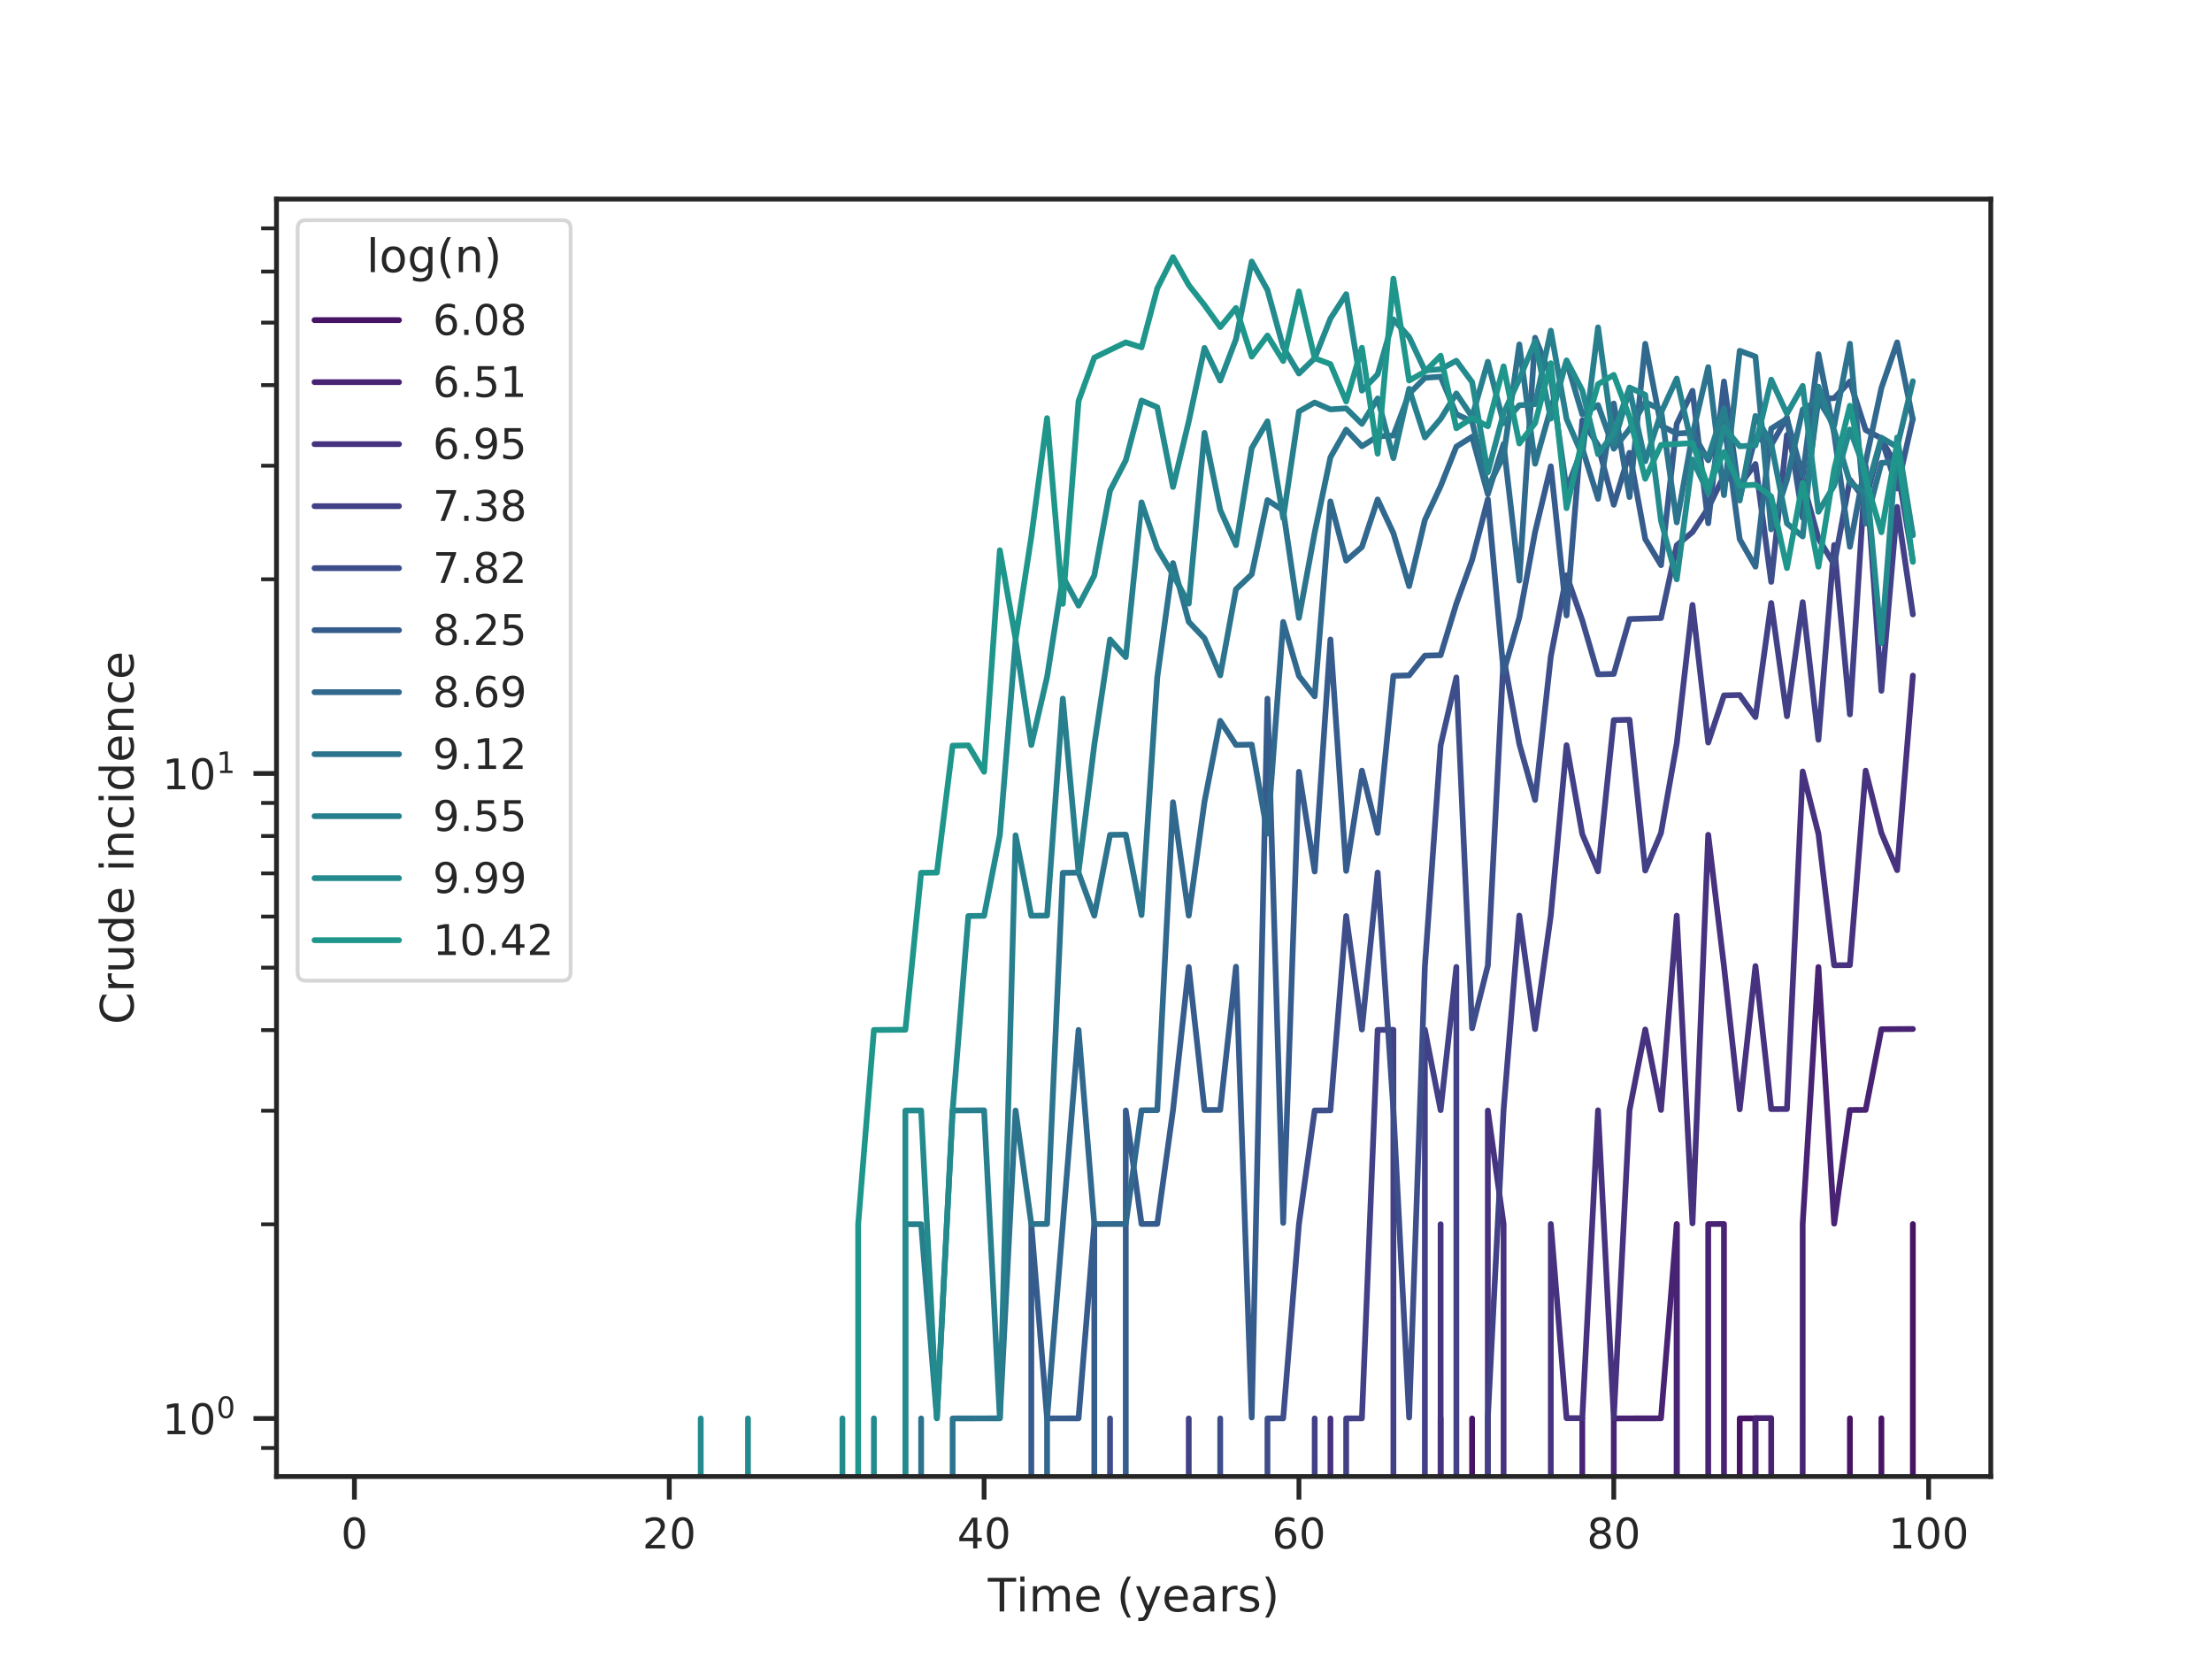 <?xml version="1.0" encoding="utf-8" standalone="no"?>
<!DOCTYPE svg PUBLIC "-//W3C//DTD SVG 1.1//EN"
  "http://www.w3.org/Graphics/SVG/1.1/DTD/svg11.dtd">
<!-- Created with matplotlib (http://matplotlib.org/) -->
<svg height="345.6pt" version="1.1" viewBox="0 0 460.8 345.6" width="460.8pt" xmlns="http://www.w3.org/2000/svg" xmlns:xlink="http://www.w3.org/1999/xlink">
 <defs>
  <style type="text/css">
*{stroke-linecap:butt;stroke-linejoin:round;}
  </style>
 </defs>
 <g id="figure_1">
  <g id="patch_1">
   <path d="M 0 345.6 
L 460.8 345.6 
L 460.8 0 
L 0 0 
z
" style="fill:#ffffff;"/>
  </g>
  <g id="axes_1">
   <g id="patch_2">
    <path d="M 57.6 307.584 
L 414.72 307.584 
L 414.72 41.472 
L 57.6 41.472 
z
" style="fill:#ffffff;"/>
   </g>
   <g id="matplotlib.axis_1">
    <g id="xtick_1">
     <g id="line2d_1">
      <defs>
       <path d="M 0 0 
L 0 4.8 
" id="m355511bc78" style="stroke:#262626;"/>
      </defs>
      <g>
       <use style="fill:#262626;stroke:#262626;" x="73.833" xlink:href="#m355511bc78" y="307.584"/>
      </g>
     </g>
     <g id="text_1">
      <!-- 0 -->
      <defs>
       <path d="M 31.781 66.406 
Q 24.172 66.406 20.328 58.906 
Q 16.5 51.422 16.5 36.375 
Q 16.5 21.391 20.328 13.891 
Q 24.172 6.391 31.781 6.391 
Q 39.453 6.391 43.281 13.891 
Q 47.125 21.391 47.125 36.375 
Q 47.125 51.422 43.281 58.906 
Q 39.453 66.406 31.781 66.406 
z
M 31.781 74.219 
Q 44.047 74.219 50.516 64.516 
Q 56.984 54.828 56.984 36.375 
Q 56.984 17.969 50.516 8.266 
Q 44.047 -1.422 31.781 -1.422 
Q 19.531 -1.422 13.062 8.266 
Q 6.594 17.969 6.594 36.375 
Q 6.594 54.828 13.062 64.516 
Q 19.531 74.219 31.781 74.219 
z
" id="DejaVuSans-30"/>
      </defs>
      <g style="fill:#262626;" transform="translate(71.033 322.571)scale(0.088 -0.088)">
       <use xlink:href="#DejaVuSans-30"/>
      </g>
     </g>
    </g>
    <g id="xtick_2">
     <g id="line2d_2">
      <g>
       <use style="fill:#262626;stroke:#262626;" x="139.42" xlink:href="#m355511bc78" y="307.584"/>
      </g>
     </g>
     <g id="text_2">
      <!-- 20 -->
      <defs>
       <path d="M 19.188 8.297 
L 53.609 8.297 
L 53.609 0 
L 7.328 0 
L 7.328 8.297 
Q 12.938 14.109 22.625 23.891 
Q 32.328 33.688 34.812 36.531 
Q 39.547 41.844 41.422 45.531 
Q 43.312 49.219 43.312 52.781 
Q 43.312 58.594 39.234 62.25 
Q 35.156 65.922 28.609 65.922 
Q 23.969 65.922 18.812 64.312 
Q 13.672 62.703 7.812 59.422 
L 7.812 69.391 
Q 13.766 71.781 18.938 73 
Q 24.125 74.219 28.422 74.219 
Q 39.75 74.219 46.484 68.547 
Q 53.219 62.891 53.219 53.422 
Q 53.219 48.922 51.531 44.891 
Q 49.859 40.875 45.406 35.406 
Q 44.188 33.984 37.641 27.219 
Q 31.109 20.453 19.188 8.297 
z
" id="DejaVuSans-32"/>
      </defs>
      <g style="fill:#262626;" transform="translate(133.821 322.571)scale(0.088 -0.088)">
       <use xlink:href="#DejaVuSans-32"/>
       <use x="63.623" xlink:href="#DejaVuSans-30"/>
      </g>
     </g>
    </g>
    <g id="xtick_3">
     <g id="line2d_3">
      <g>
       <use style="fill:#262626;stroke:#262626;" x="205.006" xlink:href="#m355511bc78" y="307.584"/>
      </g>
     </g>
     <g id="text_3">
      <!-- 40 -->
      <defs>
       <path d="M 37.797 64.312 
L 12.891 25.391 
L 37.797 25.391 
z
M 35.203 72.906 
L 47.609 72.906 
L 47.609 25.391 
L 58.016 25.391 
L 58.016 17.188 
L 47.609 17.188 
L 47.609 0 
L 37.797 0 
L 37.797 17.188 
L 4.891 17.188 
L 4.891 26.703 
z
" id="DejaVuSans-34"/>
      </defs>
      <g style="fill:#262626;" transform="translate(199.407 322.571)scale(0.088 -0.088)">
       <use xlink:href="#DejaVuSans-34"/>
       <use x="63.623" xlink:href="#DejaVuSans-30"/>
      </g>
     </g>
    </g>
    <g id="xtick_4">
     <g id="line2d_4">
      <g>
       <use style="fill:#262626;stroke:#262626;" x="270.593" xlink:href="#m355511bc78" y="307.584"/>
      </g>
     </g>
     <g id="text_4">
      <!-- 60 -->
      <defs>
       <path d="M 33.016 40.375 
Q 26.375 40.375 22.484 35.828 
Q 18.609 31.297 18.609 23.391 
Q 18.609 15.531 22.484 10.953 
Q 26.375 6.391 33.016 6.391 
Q 39.656 6.391 43.531 10.953 
Q 47.406 15.531 47.406 23.391 
Q 47.406 31.297 43.531 35.828 
Q 39.656 40.375 33.016 40.375 
z
M 52.594 71.297 
L 52.594 62.312 
Q 48.875 64.062 45.094 64.984 
Q 41.312 65.922 37.594 65.922 
Q 27.828 65.922 22.672 59.328 
Q 17.531 52.734 16.797 39.406 
Q 19.672 43.656 24.016 45.922 
Q 28.375 48.188 33.594 48.188 
Q 44.578 48.188 50.953 41.516 
Q 57.328 34.859 57.328 23.391 
Q 57.328 12.156 50.688 5.359 
Q 44.047 -1.422 33.016 -1.422 
Q 20.359 -1.422 13.672 8.266 
Q 6.984 17.969 6.984 36.375 
Q 6.984 53.656 15.188 63.938 
Q 23.391 74.219 37.203 74.219 
Q 40.922 74.219 44.703 73.484 
Q 48.484 72.75 52.594 71.297 
z
" id="DejaVuSans-36"/>
      </defs>
      <g style="fill:#262626;" transform="translate(264.994 322.571)scale(0.088 -0.088)">
       <use xlink:href="#DejaVuSans-36"/>
       <use x="63.623" xlink:href="#DejaVuSans-30"/>
      </g>
     </g>
    </g>
    <g id="xtick_5">
     <g id="line2d_5">
      <g>
       <use style="fill:#262626;stroke:#262626;" x="336.18" xlink:href="#m355511bc78" y="307.584"/>
      </g>
     </g>
     <g id="text_5">
      <!-- 80 -->
      <defs>
       <path d="M 31.781 34.625 
Q 24.75 34.625 20.719 30.859 
Q 16.703 27.094 16.703 20.516 
Q 16.703 13.922 20.719 10.156 
Q 24.75 6.391 31.781 6.391 
Q 38.812 6.391 42.859 10.172 
Q 46.922 13.969 46.922 20.516 
Q 46.922 27.094 42.891 30.859 
Q 38.875 34.625 31.781 34.625 
z
M 21.922 38.812 
Q 15.578 40.375 12.031 44.719 
Q 8.5 49.078 8.5 55.328 
Q 8.5 64.062 14.719 69.141 
Q 20.953 74.219 31.781 74.219 
Q 42.672 74.219 48.875 69.141 
Q 55.078 64.062 55.078 55.328 
Q 55.078 49.078 51.531 44.719 
Q 48 40.375 41.703 38.812 
Q 48.828 37.156 52.797 32.312 
Q 56.781 27.484 56.781 20.516 
Q 56.781 9.906 50.312 4.234 
Q 43.844 -1.422 31.781 -1.422 
Q 19.734 -1.422 13.25 4.234 
Q 6.781 9.906 6.781 20.516 
Q 6.781 27.484 10.781 32.312 
Q 14.797 37.156 21.922 38.812 
z
M 18.312 54.391 
Q 18.312 48.734 21.844 45.562 
Q 25.391 42.391 31.781 42.391 
Q 38.141 42.391 41.719 45.562 
Q 45.312 48.734 45.312 54.391 
Q 45.312 60.062 41.719 63.234 
Q 38.141 66.406 31.781 66.406 
Q 25.391 66.406 21.844 63.234 
Q 18.312 60.062 18.312 54.391 
z
" id="DejaVuSans-38"/>
      </defs>
      <g style="fill:#262626;" transform="translate(330.581 322.571)scale(0.088 -0.088)">
       <use xlink:href="#DejaVuSans-38"/>
       <use x="63.623" xlink:href="#DejaVuSans-30"/>
      </g>
     </g>
    </g>
    <g id="xtick_6">
     <g id="line2d_6">
      <g>
       <use style="fill:#262626;stroke:#262626;" x="401.767" xlink:href="#m355511bc78" y="307.584"/>
      </g>
     </g>
     <g id="text_6">
      <!-- 100 -->
      <defs>
       <path d="M 12.406 8.297 
L 28.516 8.297 
L 28.516 63.922 
L 10.984 60.406 
L 10.984 69.391 
L 28.422 72.906 
L 38.281 72.906 
L 38.281 8.297 
L 54.391 8.297 
L 54.391 0 
L 12.406 0 
z
" id="DejaVuSans-31"/>
      </defs>
      <g style="fill:#262626;" transform="translate(393.368 322.571)scale(0.088 -0.088)">
       <use xlink:href="#DejaVuSans-31"/>
       <use x="63.623" xlink:href="#DejaVuSans-30"/>
       <use x="127.246" xlink:href="#DejaVuSans-30"/>
      </g>
     </g>
    </g>
    <g id="text_7">
     <!-- Time (years) -->
     <defs>
      <path d="M -0.297 72.906 
L 61.375 72.906 
L 61.375 64.594 
L 35.5 64.594 
L 35.5 0 
L 25.594 0 
L 25.594 64.594 
L -0.297 64.594 
z
" id="DejaVuSans-54"/>
      <path d="M 9.422 54.688 
L 18.406 54.688 
L 18.406 0 
L 9.422 0 
z
M 9.422 75.984 
L 18.406 75.984 
L 18.406 64.594 
L 9.422 64.594 
z
" id="DejaVuSans-69"/>
      <path d="M 52 44.188 
Q 55.375 50.25 60.062 53.125 
Q 64.75 56 71.094 56 
Q 79.641 56 84.281 50.016 
Q 88.922 44.047 88.922 33.016 
L 88.922 0 
L 79.891 0 
L 79.891 32.719 
Q 79.891 40.578 77.094 44.375 
Q 74.312 48.188 68.609 48.188 
Q 61.625 48.188 57.562 43.547 
Q 53.516 38.922 53.516 30.906 
L 53.516 0 
L 44.484 0 
L 44.484 32.719 
Q 44.484 40.625 41.703 44.406 
Q 38.922 48.188 33.109 48.188 
Q 26.219 48.188 22.156 43.531 
Q 18.109 38.875 18.109 30.906 
L 18.109 0 
L 9.078 0 
L 9.078 54.688 
L 18.109 54.688 
L 18.109 46.188 
Q 21.188 51.219 25.484 53.609 
Q 29.781 56 35.688 56 
Q 41.656 56 45.828 52.969 
Q 50 49.953 52 44.188 
z
" id="DejaVuSans-6d"/>
      <path d="M 56.203 29.594 
L 56.203 25.203 
L 14.891 25.203 
Q 15.484 15.922 20.484 11.062 
Q 25.484 6.203 34.422 6.203 
Q 39.594 6.203 44.453 7.469 
Q 49.312 8.734 54.109 11.281 
L 54.109 2.781 
Q 49.266 0.734 44.188 -0.344 
Q 39.109 -1.422 33.891 -1.422 
Q 20.797 -1.422 13.156 6.188 
Q 5.516 13.812 5.516 26.812 
Q 5.516 40.234 12.766 48.109 
Q 20.016 56 32.328 56 
Q 43.359 56 49.781 48.891 
Q 56.203 41.797 56.203 29.594 
z
M 47.219 32.234 
Q 47.125 39.594 43.094 43.984 
Q 39.062 48.391 32.422 48.391 
Q 24.906 48.391 20.391 44.141 
Q 15.875 39.891 15.188 32.172 
z
" id="DejaVuSans-65"/>
      <path id="DejaVuSans-20"/>
      <path d="M 31 75.875 
Q 24.469 64.656 21.281 53.656 
Q 18.109 42.672 18.109 31.391 
Q 18.109 20.125 21.312 9.062 
Q 24.516 -2 31 -13.188 
L 23.188 -13.188 
Q 15.875 -1.703 12.234 9.375 
Q 8.594 20.453 8.594 31.391 
Q 8.594 42.281 12.203 53.312 
Q 15.828 64.359 23.188 75.875 
z
" id="DejaVuSans-28"/>
      <path d="M 32.172 -5.078 
Q 28.375 -14.844 24.75 -17.812 
Q 21.141 -20.797 15.094 -20.797 
L 7.906 -20.797 
L 7.906 -13.281 
L 13.188 -13.281 
Q 16.891 -13.281 18.938 -11.516 
Q 21 -9.766 23.484 -3.219 
L 25.094 0.875 
L 2.984 54.688 
L 12.5 54.688 
L 29.594 11.922 
L 46.688 54.688 
L 56.203 54.688 
z
" id="DejaVuSans-79"/>
      <path d="M 34.281 27.484 
Q 23.391 27.484 19.188 25 
Q 14.984 22.516 14.984 16.5 
Q 14.984 11.719 18.141 8.906 
Q 21.297 6.109 26.703 6.109 
Q 34.188 6.109 38.703 11.406 
Q 43.219 16.703 43.219 25.484 
L 43.219 27.484 
z
M 52.203 31.203 
L 52.203 0 
L 43.219 0 
L 43.219 8.297 
Q 40.141 3.328 35.547 0.953 
Q 30.953 -1.422 24.312 -1.422 
Q 15.922 -1.422 10.953 3.297 
Q 6 8.016 6 15.922 
Q 6 25.141 12.172 29.828 
Q 18.359 34.516 30.609 34.516 
L 43.219 34.516 
L 43.219 35.406 
Q 43.219 41.609 39.141 45 
Q 35.062 48.391 27.688 48.391 
Q 23 48.391 18.547 47.266 
Q 14.109 46.141 10.016 43.891 
L 10.016 52.203 
Q 14.938 54.109 19.578 55.047 
Q 24.219 56 28.609 56 
Q 40.484 56 46.344 49.844 
Q 52.203 43.703 52.203 31.203 
z
" id="DejaVuSans-61"/>
      <path d="M 41.109 46.297 
Q 39.594 47.172 37.812 47.578 
Q 36.031 48 33.891 48 
Q 26.266 48 22.188 43.047 
Q 18.109 38.094 18.109 28.812 
L 18.109 0 
L 9.078 0 
L 9.078 54.688 
L 18.109 54.688 
L 18.109 46.188 
Q 20.953 51.172 25.484 53.578 
Q 30.031 56 36.531 56 
Q 37.453 56 38.578 55.875 
Q 39.703 55.766 41.062 55.516 
z
" id="DejaVuSans-72"/>
      <path d="M 44.281 53.078 
L 44.281 44.578 
Q 40.484 46.531 36.375 47.5 
Q 32.281 48.484 27.875 48.484 
Q 21.188 48.484 17.844 46.438 
Q 14.5 44.391 14.5 40.281 
Q 14.5 37.156 16.891 35.375 
Q 19.281 33.594 26.516 31.984 
L 29.594 31.297 
Q 39.156 29.25 43.188 25.516 
Q 47.219 21.781 47.219 15.094 
Q 47.219 7.469 41.188 3.016 
Q 35.156 -1.422 24.609 -1.422 
Q 20.219 -1.422 15.453 -0.562 
Q 10.688 0.297 5.422 2 
L 5.422 11.281 
Q 10.406 8.688 15.234 7.391 
Q 20.062 6.109 24.812 6.109 
Q 31.156 6.109 34.562 8.281 
Q 37.984 10.453 37.984 14.406 
Q 37.984 18.062 35.516 20.016 
Q 33.062 21.969 24.703 23.781 
L 21.578 24.516 
Q 13.234 26.266 9.516 29.906 
Q 5.812 33.547 5.812 39.891 
Q 5.812 47.609 11.281 51.797 
Q 16.75 56 26.812 56 
Q 31.781 56 36.172 55.266 
Q 40.578 54.547 44.281 53.078 
z
" id="DejaVuSans-73"/>
      <path d="M 8.016 75.875 
L 15.828 75.875 
Q 23.141 64.359 26.781 53.312 
Q 30.422 42.281 30.422 31.391 
Q 30.422 20.453 26.781 9.375 
Q 23.141 -1.703 15.828 -13.188 
L 8.016 -13.188 
Q 14.5 -2 17.703 9.062 
Q 20.906 20.125 20.906 31.391 
Q 20.906 42.672 17.703 53.656 
Q 14.5 64.656 8.016 75.875 
z
" id="DejaVuSans-29"/>
     </defs>
     <g style="fill:#262626;" transform="translate(205.787 335.695)scale(0.096 -0.096)">
      <use xlink:href="#DejaVuSans-54"/>
      <use x="61.037" xlink:href="#DejaVuSans-69"/>
      <use x="88.82" xlink:href="#DejaVuSans-6d"/>
      <use x="186.232" xlink:href="#DejaVuSans-65"/>
      <use x="247.756" xlink:href="#DejaVuSans-20"/>
      <use x="279.543" xlink:href="#DejaVuSans-28"/>
      <use x="318.557" xlink:href="#DejaVuSans-79"/>
      <use x="377.736" xlink:href="#DejaVuSans-65"/>
      <use x="439.26" xlink:href="#DejaVuSans-61"/>
      <use x="500.539" xlink:href="#DejaVuSans-72"/>
      <use x="541.652" xlink:href="#DejaVuSans-73"/>
      <use x="593.752" xlink:href="#DejaVuSans-29"/>
     </g>
    </g>
   </g>
   <g id="matplotlib.axis_2">
    <g id="ytick_1">
     <g id="line2d_7">
      <defs>
       <path d="M 0 0 
L -4.8 0 
" id="ma2df4cfe73" style="stroke:#262626;"/>
      </defs>
      <g>
       <use style="fill:#262626;stroke:#262626;" x="57.6" xlink:href="#ma2df4cfe73" y="295.494"/>
      </g>
     </g>
     <g id="text_8">
      <!-- $\mathdefault{10^{0}}$ -->
      <g style="fill:#262626;" transform="translate(33.812 298.837)scale(0.088 -0.088)">
       <use transform="translate(0 0.766)" xlink:href="#DejaVuSans-31"/>
       <use transform="translate(63.623 0.766)" xlink:href="#DejaVuSans-30"/>
       <use transform="translate(128.203 39.047)scale(0.7)" xlink:href="#DejaVuSans-30"/>
      </g>
     </g>
    </g>
    <g id="ytick_2">
     <g id="line2d_8">
      <g>
       <use style="fill:#262626;stroke:#262626;" x="57.6" xlink:href="#ma2df4cfe73" y="161.126"/>
      </g>
     </g>
     <g id="text_9">
      <!-- $\mathdefault{10^{1}}$ -->
      <g style="fill:#262626;" transform="translate(33.812 164.469)scale(0.088 -0.088)">
       <use transform="translate(0 0.684)" xlink:href="#DejaVuSans-31"/>
       <use transform="translate(63.623 0.684)" xlink:href="#DejaVuSans-30"/>
       <use transform="translate(128.203 38.966)scale(0.7)" xlink:href="#DejaVuSans-31"/>
      </g>
     </g>
    </g>
    <g id="ytick_3">
     <g id="line2d_9">
      <defs>
       <path d="M 0 0 
L -3.2 0 
" id="m232ef0c745" style="stroke:#262626;stroke-width:0.8;"/>
      </defs>
      <g>
       <use style="fill:#262626;stroke:#262626;stroke-width:0.8;" x="57.6" xlink:href="#m232ef0c745" y="301.642"/>
      </g>
     </g>
    </g>
    <g id="ytick_4">
     <g id="line2d_10">
      <g>
       <use style="fill:#262626;stroke:#262626;stroke-width:0.8;" x="57.6" xlink:href="#m232ef0c745" y="255.045"/>
      </g>
     </g>
    </g>
    <g id="ytick_5">
     <g id="line2d_11">
      <g>
       <use style="fill:#262626;stroke:#262626;stroke-width:0.8;" x="57.6" xlink:href="#m232ef0c745" y="231.384"/>
      </g>
     </g>
    </g>
    <g id="ytick_6">
     <g id="line2d_12">
      <g>
       <use style="fill:#262626;stroke:#262626;stroke-width:0.8;" x="57.6" xlink:href="#m232ef0c745" y="214.596"/>
      </g>
     </g>
    </g>
    <g id="ytick_7">
     <g id="line2d_13">
      <g>
       <use style="fill:#262626;stroke:#262626;stroke-width:0.8;" x="57.6" xlink:href="#m232ef0c745" y="201.575"/>
      </g>
     </g>
    </g>
    <g id="ytick_8">
     <g id="line2d_14">
      <g>
       <use style="fill:#262626;stroke:#262626;stroke-width:0.8;" x="57.6" xlink:href="#m232ef0c745" y="190.935"/>
      </g>
     </g>
    </g>
    <g id="ytick_9">
     <g id="line2d_15">
      <g>
       <use style="fill:#262626;stroke:#262626;stroke-width:0.8;" x="57.6" xlink:href="#m232ef0c745" y="181.94"/>
      </g>
     </g>
    </g>
    <g id="ytick_10">
     <g id="line2d_16">
      <g>
       <use style="fill:#262626;stroke:#262626;stroke-width:0.8;" x="57.6" xlink:href="#m232ef0c745" y="174.148"/>
      </g>
     </g>
    </g>
    <g id="ytick_11">
     <g id="line2d_17">
      <g>
       <use style="fill:#262626;stroke:#262626;stroke-width:0.8;" x="57.6" xlink:href="#m232ef0c745" y="167.274"/>
      </g>
     </g>
    </g>
    <g id="ytick_12">
     <g id="line2d_18">
      <g>
       <use style="fill:#262626;stroke:#262626;stroke-width:0.8;" x="57.6" xlink:href="#m232ef0c745" y="120.677"/>
      </g>
     </g>
    </g>
    <g id="ytick_13">
     <g id="line2d_19">
      <g>
       <use style="fill:#262626;stroke:#262626;stroke-width:0.8;" x="57.6" xlink:href="#m232ef0c745" y="97.016"/>
      </g>
     </g>
    </g>
    <g id="ytick_14">
     <g id="line2d_20">
      <g>
       <use style="fill:#262626;stroke:#262626;stroke-width:0.8;" x="57.6" xlink:href="#m232ef0c745" y="80.228"/>
      </g>
     </g>
    </g>
    <g id="ytick_15">
     <g id="line2d_21">
      <g>
       <use style="fill:#262626;stroke:#262626;stroke-width:0.8;" x="57.6" xlink:href="#m232ef0c745" y="67.207"/>
      </g>
     </g>
    </g>
    <g id="ytick_16">
     <g id="line2d_22">
      <g>
       <use style="fill:#262626;stroke:#262626;stroke-width:0.8;" x="57.6" xlink:href="#m232ef0c745" y="56.567"/>
      </g>
     </g>
    </g>
    <g id="ytick_17">
     <g id="line2d_23">
      <g>
       <use style="fill:#262626;stroke:#262626;stroke-width:0.8;" x="57.6" xlink:href="#m232ef0c745" y="47.572"/>
      </g>
     </g>
    </g>
    <g id="text_10">
     <!-- Crude incidence -->
     <defs>
      <path d="M 64.406 67.281 
L 64.406 56.891 
Q 59.422 61.531 53.781 63.812 
Q 48.141 66.109 41.797 66.109 
Q 29.297 66.109 22.656 58.469 
Q 16.016 50.828 16.016 36.375 
Q 16.016 21.969 22.656 14.328 
Q 29.297 6.688 41.797 6.688 
Q 48.141 6.688 53.781 8.984 
Q 59.422 11.281 64.406 15.922 
L 64.406 5.609 
Q 59.234 2.094 53.438 0.328 
Q 47.656 -1.422 41.219 -1.422 
Q 24.656 -1.422 15.125 8.703 
Q 5.609 18.844 5.609 36.375 
Q 5.609 53.953 15.125 64.078 
Q 24.656 74.219 41.219 74.219 
Q 47.75 74.219 53.531 72.484 
Q 59.328 70.75 64.406 67.281 
z
" id="DejaVuSans-43"/>
      <path d="M 8.5 21.578 
L 8.5 54.688 
L 17.484 54.688 
L 17.484 21.922 
Q 17.484 14.156 20.5 10.266 
Q 23.531 6.391 29.594 6.391 
Q 36.859 6.391 41.078 11.031 
Q 45.312 15.672 45.312 23.688 
L 45.312 54.688 
L 54.297 54.688 
L 54.297 0 
L 45.312 0 
L 45.312 8.406 
Q 42.047 3.422 37.719 1 
Q 33.406 -1.422 27.688 -1.422 
Q 18.266 -1.422 13.375 4.438 
Q 8.5 10.297 8.5 21.578 
z
M 31.109 56 
z
" id="DejaVuSans-75"/>
      <path d="M 45.406 46.391 
L 45.406 75.984 
L 54.391 75.984 
L 54.391 0 
L 45.406 0 
L 45.406 8.203 
Q 42.578 3.328 38.25 0.953 
Q 33.938 -1.422 27.875 -1.422 
Q 17.969 -1.422 11.734 6.484 
Q 5.516 14.406 5.516 27.297 
Q 5.516 40.188 11.734 48.094 
Q 17.969 56 27.875 56 
Q 33.938 56 38.25 53.625 
Q 42.578 51.266 45.406 46.391 
z
M 14.797 27.297 
Q 14.797 17.391 18.875 11.75 
Q 22.953 6.109 30.078 6.109 
Q 37.203 6.109 41.297 11.75 
Q 45.406 17.391 45.406 27.297 
Q 45.406 37.203 41.297 42.844 
Q 37.203 48.484 30.078 48.484 
Q 22.953 48.484 18.875 42.844 
Q 14.797 37.203 14.797 27.297 
z
" id="DejaVuSans-64"/>
      <path d="M 54.891 33.016 
L 54.891 0 
L 45.906 0 
L 45.906 32.719 
Q 45.906 40.484 42.875 44.328 
Q 39.844 48.188 33.797 48.188 
Q 26.516 48.188 22.312 43.547 
Q 18.109 38.922 18.109 30.906 
L 18.109 0 
L 9.078 0 
L 9.078 54.688 
L 18.109 54.688 
L 18.109 46.188 
Q 21.344 51.125 25.703 53.562 
Q 30.078 56 35.797 56 
Q 45.219 56 50.047 50.172 
Q 54.891 44.344 54.891 33.016 
z
" id="DejaVuSans-6e"/>
      <path d="M 48.781 52.594 
L 48.781 44.188 
Q 44.969 46.297 41.141 47.344 
Q 37.312 48.391 33.406 48.391 
Q 24.656 48.391 19.812 42.844 
Q 14.984 37.312 14.984 27.297 
Q 14.984 17.281 19.812 11.734 
Q 24.656 6.203 33.406 6.203 
Q 37.312 6.203 41.141 7.25 
Q 44.969 8.297 48.781 10.406 
L 48.781 2.094 
Q 45.016 0.344 40.984 -0.531 
Q 36.969 -1.422 32.422 -1.422 
Q 20.062 -1.422 12.781 6.344 
Q 5.516 14.109 5.516 27.297 
Q 5.516 40.672 12.859 48.328 
Q 20.219 56 33.016 56 
Q 37.156 56 41.109 55.141 
Q 45.062 54.297 48.781 52.594 
z
" id="DejaVuSans-63"/>
     </defs>
     <g style="fill:#262626;" transform="translate(27.816 213.405)rotate(-90)scale(0.096 -0.096)">
      <use xlink:href="#DejaVuSans-43"/>
      <use x="69.824" xlink:href="#DejaVuSans-72"/>
      <use x="110.938" xlink:href="#DejaVuSans-75"/>
      <use x="174.316" xlink:href="#DejaVuSans-64"/>
      <use x="237.793" xlink:href="#DejaVuSans-65"/>
      <use x="299.316" xlink:href="#DejaVuSans-20"/>
      <use x="331.104" xlink:href="#DejaVuSans-69"/>
      <use x="358.887" xlink:href="#DejaVuSans-6e"/>
      <use x="422.266" xlink:href="#DejaVuSans-63"/>
      <use x="477.246" xlink:href="#DejaVuSans-69"/>
      <use x="505.029" xlink:href="#DejaVuSans-64"/>
      <use x="568.506" xlink:href="#DejaVuSans-65"/>
      <use x="630.029" xlink:href="#DejaVuSans-6e"/>
      <use x="693.408" xlink:href="#DejaVuSans-63"/>
      <use x="748.389" xlink:href="#DejaVuSans-65"/>
     </g>
    </g>
   </g>
   <g id="line2d_24">
    <path clip-path="url(#p0a19f68e69)" d="M 306.665 346.6 
L 306.666 295.488 
L 306.667 346.6 
M 349.295 346.6 
L 349.297 255.028 
L 349.299 346.6 
M 362.413 346.6 
L 362.415 295.47 
L 365.694 295.465 
L 365.695 346.6 
M 385.369 346.6 
L 385.37 295.459 
L 385.371 346.6 
M 391.927 346.6 
L 391.929 295.453 
L 391.93 346.6 
M 398.485 346.6 
L 398.487 254.993 
" style="fill:none;stroke:#471365;stroke-linecap:round;stroke-width:1.2;"/>
   </g>
   <g id="line2d_25">
    <path clip-path="url(#p0a19f68e69)" d="M 300.106 346.6 
L 300.107 295.488 
L 300.108 346.6 
M 329.62 346.6 
L 329.621 295.482 
L 329.622 346.6 
M 336.179 346.6 
L 336.18 295.476 
L 339.459 295.47 
L 342.739 295.465 
L 346.018 295.459 
L 349.297 254.998 
L 349.299 346.6 
M 355.854 346.6 
L 355.856 254.987 
L 359.135 254.975 
L 359.137 346.6 
M 365.693 346.6 
L 365.694 295.418 
L 368.973 295.412 
L 368.974 346.6 
M 375.53 346.6 
L 375.532 254.952 
L 378.811 201.452 
L 382.091 254.911 
L 385.37 231.232 
L 388.649 231.215 
L 391.929 214.403 
L 395.208 214.38 
L 398.487 214.357 
" style="fill:none;stroke:#482374;stroke-linecap:round;stroke-width:1.2;"/>
   </g>
   <g id="line2d_26">
    <path clip-path="url(#p0a19f68e69)" d="M 277.15 346.6 
L 277.152 295.488 
L 277.153 346.6 
M 300.105 346.6 
L 300.107 255.028 
L 300.109 346.6 
M 309.942 346.6 
L 309.945 231.349 
L 313.224 254.998 
L 313.227 346.6 
M 323.06 346.6 
L 323.062 254.987 
L 326.342 295.43 
L 329.621 295.424 
L 332.9 231.296 
L 336.18 295.4 
L 339.459 231.273 
L 342.739 214.462 
L 346.018 231.232 
L 349.297 190.748 
L 352.577 254.846 
L 355.856 173.902 
L 359.135 201.3 
L 362.415 231.092 
L 365.694 201.253 
L 368.973 231.045 
L 372.253 231.027 
L 375.532 160.71 
L 378.811 173.685 
L 382.091 201.082 
L 385.37 201.053 
L 388.649 160.545 
L 391.929 173.52 
L 395.208 181.271 
L 398.487 140.739 
" style="fill:none;stroke:#46327e;stroke-linecap:round;stroke-width:1.2;"/>
   </g>
   <g id="line2d_27">
    <path clip-path="url(#p0a19f68e69)" d="M 247.636 346.6 
L 247.638 295.488 
L 247.639 346.6 
M 273.871 346.6 
L 273.872 295.482 
L 273.874 346.6 
M 280.43 346.6 
L 280.431 295.476 
L 283.71 295.47 
L 286.99 214.55 
L 290.269 214.526 
L 290.272 346.6 
M 296.825 346.6 
L 296.828 214.503 
L 300.107 231.273 
L 303.386 201.434 
L 303.39 346.6 
M 309.944 346.6 
L 309.945 295.348 
L 313.224 231.22 
L 316.504 190.737 
L 319.783 214.374 
L 323.062 190.678 
L 326.342 155.242 
L 329.621 173.779 
L 332.9 181.53 
L 336.18 150.006 
L 339.459 149.935 
L 342.739 181.347 
L 346.018 173.508 
L 349.297 154.86 
L 352.577 126.015 
L 355.856 154.688 
L 359.135 144.863 
L 362.415 144.785 
L 365.694 149.385 
L 368.973 125.617 
L 372.253 149.206 
L 375.532 125.438 
L 378.811 154.111 
L 382.091 113.53 
L 385.37 148.829 
L 388.649 97.163 
L 391.929 143.906 
L 395.208 105.595 
L 398.487 127.997 
" style="fill:none;stroke:#424086;stroke-linecap:round;stroke-width:1.2;"/>
   </g>
   <g id="line2d_28">
    <path clip-path="url(#p0a19f68e69)" d="M 231.24 346.6 
L 231.241 295.488 
L 231.242 346.6 
M 254.195 346.6 
L 254.196 295.482 
L 254.198 346.6 
M 264.033 346.6 
L 264.034 295.476 
L 267.314 295.47 
L 270.593 255.01 
L 273.872 231.332 
L 277.152 231.314 
L 280.431 190.83 
L 283.71 214.468 
L 286.99 181.77 
L 290.269 231.197 
L 293.548 295.301 
L 296.828 201.353 
L 300.107 155.277 
L 303.386 141.122 
L 306.666 214.204 
L 309.945 201.153 
L 313.224 136.955 
L 316.504 154.989 
L 319.783 166.647 
L 323.062 136.749 
L 326.342 119.843 
L 329.621 129.226 
L 332.9 140.473 
L 336.18 140.389 
L 339.459 128.958 
L 342.739 128.857 
L 346.018 128.755 
L 349.297 113.578 
L 352.577 110.846 
L 355.856 105.83 
L 359.135 99.048 
L 362.415 101.007 
L 365.694 96.661 
L 368.973 121.221 
L 372.253 90.606 
L 375.532 100.355 
L 378.811 112.171 
L 382.091 117.61 
L 385.37 99.931 
L 388.649 104.268 
L 391.929 91.523 
L 395.208 97.289 
L 398.487 116.799 
" style="fill:none;stroke:#3d4e8a;stroke-linecap:round;stroke-width:1.2;"/>
   </g>
   <g id="line2d_29">
    <path clip-path="url(#p0a19f68e69)" d="M 214.842 346.6 
L 214.844 255.033 
L 218.124 295.476 
L 221.403 295.47 
L 224.682 295.465 
L 227.962 255.004 
L 227.964 346.6 
M 234.518 346.6 
L 234.52 231.326 
L 237.8 254.975 
L 241.079 254.963 
L 244.358 231.285 
L 247.638 201.446 
L 250.917 231.238 
L 254.196 231.22 
L 257.476 201.382 
L 260.755 295.295 
L 264.034 145.541 
L 267.314 254.758 
L 270.593 160.781 
L 273.872 181.553 
L 277.152 133.218 
L 280.431 181.418 
L 283.71 160.545 
L 286.99 173.52 
L 290.269 140.781 
L 293.548 140.698 
L 296.828 136.583 
L 300.107 136.494 
L 303.386 125.748 
L 306.666 116.627 
L 309.945 104.009 
L 313.224 140.049 
L 316.504 128.618 
L 319.783 110.84 
L 323.062 97.139 
L 326.342 128.203 
L 329.621 87.548 
L 332.9 92.751 
L 336.18 105.152 
L 339.459 94.329 
L 342.739 112.294 
L 346.018 117.733 
L 349.297 88.307 
L 352.577 81.403 
L 355.856 109.004 
L 359.135 79.468 
L 362.415 103.746 
L 365.694 90.999 
L 368.973 92.725 
L 372.253 86.955 
L 375.532 107.877 
L 378.811 83.155 
L 382.091 82.932 
L 385.37 79.454 
L 388.649 89.58 
L 391.929 91.301 
L 395.208 101.779 
L 398.487 87.166 
" style="fill:none;stroke:#365c8d;stroke-linecap:round;stroke-width:1.2;"/>
   </g>
   <g id="line2d_30">
    <path clip-path="url(#p0a19f68e69)" d="M 218.122 346.6 
L 218.124 295.488 
L 221.403 255.028 
L 224.682 214.555 
L 227.962 254.993 
L 231.241 254.981 
L 234.52 254.969 
L 237.8 231.291 
L 241.079 231.273 
L 244.358 167.111 
L 247.638 190.737 
L 250.917 167.023 
L 254.196 150.165 
L 257.476 155.178 
L 260.755 155.113 
L 264.034 173.649 
L 267.314 129.563 
L 270.593 140.81 
L 273.872 145.058 
L 277.152 104.455 
L 280.431 116.794 
L 283.71 113.948 
L 286.99 104.045 
L 290.269 111.062 
L 293.548 122.097 
L 296.828 108.32 
L 300.107 101.285 
L 303.386 93.036 
L 306.666 90.989 
L 309.945 102.948 
L 313.224 92.495 
L 316.504 120.947 
L 319.783 70.356 
L 323.062 78.466 
L 326.342 101.967 
L 329.621 93.43 
L 332.9 103.914 
L 336.18 84.061 
L 339.459 103.54 
L 342.739 71.622 
L 346.018 88.663 
L 349.297 90.319 
L 352.577 90.123 
L 355.856 95.884 
L 359.135 87.887 
L 362.415 112.333 
L 365.694 118.051 
L 368.973 89.284 
L 372.253 87.225 
L 375.532 99.173 
L 378.811 73.775 
L 382.091 90.366 
L 385.37 113.896 
L 388.649 96.207 
L 391.929 80.832 
L 395.208 71.328 
L 398.487 87.437 
" style="fill:none;stroke:#31688e;stroke-linecap:round;stroke-width:1.2;"/>
   </g>
   <g id="line2d_31">
    <path clip-path="url(#p0a19f68e69)" d="M 191.888 346.6 
L 191.889 295.488 
L 191.89 346.6 
M 198.446 346.6 
L 198.448 295.482 
L 201.727 295.476 
L 205.006 295.47 
L 208.286 295.465 
L 211.565 231.337 
L 214.844 254.987 
L 218.124 254.975 
L 221.403 181.829 
L 224.682 181.788 
L 227.962 190.748 
L 231.241 173.914 
L 234.52 173.867 
L 237.8 190.619 
L 241.079 141.093 
L 244.358 117.308 
L 247.638 129.539 
L 250.917 132.982 
L 254.196 140.692 
L 257.476 122.759 
L 260.755 119.647 
L 264.034 104.182 
L 267.314 106.322 
L 270.593 128.725 
L 273.872 110.948 
L 277.152 95.263 
L 280.431 89.502 
L 283.71 92.963 
L 286.99 90.916 
L 290.269 90.722 
L 293.548 82.024 
L 296.828 78.713 
L 300.107 78.473 
L 303.386 86.269 
L 306.666 87.806 
L 309.945 101.557 
L 313.224 95.004 
L 316.504 71.748 
L 319.783 96.606 
L 323.062 85.062 
L 326.342 75.325 
L 329.621 86.341 
L 332.9 84.382 
L 336.18 93.478 
L 339.459 89.387 
L 342.739 83.777 
L 346.018 85.306 
L 349.297 108.824 
L 352.577 90.53 
L 355.856 76.487 
L 359.135 103.146 
L 362.415 73.073 
L 365.694 74.292 
L 368.973 110.277 
L 372.253 99.937 
L 375.532 85.318 
L 378.811 83.301 
L 382.091 88.661 
L 385.37 71.603 
L 388.649 109.063 
L 391.929 96.423 
L 395.208 96.246 
L 398.487 111.419 
" style="fill:none;stroke:#2c738e;stroke-linecap:round;stroke-width:1.2;"/>
   </g>
   <g id="line2d_32">
    <path clip-path="url(#p0a19f68e69)" d="M 188.607 346.6 
L 188.61 255.033 
L 191.889 255.022 
L 195.168 295.465 
L 198.448 231.337 
L 201.727 231.32 
L 205.006 231.302 
L 208.286 295.406 
L 211.565 174.013 
L 214.844 190.766 
L 218.124 190.731 
L 221.403 145.535 
L 224.682 181.618 
L 227.962 155.178 
L 231.241 133.218 
L 234.52 136.896 
L 237.8 104.645 
L 241.079 114.263 
L 244.358 119.706 
L 247.638 125.748 
L 250.917 90.18 
L 254.196 106.232 
L 257.476 113.56 
L 260.755 93.361 
L 264.034 87.766 
L 267.314 107.947 
L 270.593 85.717 
L 273.872 83.855 
L 277.152 85.285 
L 280.431 85.07 
L 283.71 88.301 
L 286.99 83.001 
L 290.269 95.44 
L 293.548 80.993 
L 296.828 91.125 
L 300.107 87.27 
L 303.386 81.966 
L 306.666 86.835 
L 309.945 75.356 
L 313.224 88.175 
L 316.504 84.42 
L 319.783 84.202 
L 323.062 68.874 
L 326.342 87.251 
L 329.621 94.861 
L 332.9 68.2 
L 336.18 92.338 
L 339.459 81.135 
L 342.739 96.101 
L 346.018 85.976 
L 349.297 78.864 
L 352.577 93.343 
L 355.856 95.285 
L 359.135 85.157 
L 362.415 104.274 
L 365.694 86.646 
L 368.973 92.397 
L 372.253 109.042 
L 375.532 111.754 
L 378.811 80.557 
L 382.091 89.641 
L 385.37 100.52 
L 388.649 102.845 
L 391.929 91.173 
L 395.208 93.108 
L 398.487 79.42 
" style="fill:none;stroke:#277f8e;stroke-linecap:round;stroke-width:1.2;"/>
   </g>
   <g id="line2d_33">
    <path clip-path="url(#p0a19f68e69)" d="M 145.977 346.6 
L 145.978 295.488 
L 145.979 346.6 
M 155.815 346.6 
L 155.816 295.482 
L 155.817 346.6 
M 175.491 346.6 
L 175.492 295.476 
L 175.493 346.6 
M 182.05 346.6 
L 182.051 295.47 
L 182.052 346.6 
M 188.607 346.6 
L 188.61 231.343 
L 191.889 231.326 
L 195.168 295.43 
L 198.448 231.302 
L 201.727 190.818 
L 205.006 190.783 
L 208.286 173.949 
L 211.565 133.406 
L 214.844 155.207 
L 218.124 141.052 
L 221.403 120.12 
L 224.682 126.162 
L 227.962 119.896 
L 231.241 102.223 
L 234.52 95.897 
L 237.8 83.438 
L 241.079 84.821 
L 244.358 101.447 
L 247.638 87.79 
L 250.917 72.479 
L 254.196 79.281 
L 257.476 70.656 
L 260.755 54.487 
L 264.034 60.419 
L 267.314 72.354 
L 270.593 77.809 
L 273.872 74.634 
L 277.152 66.369 
L 280.431 61.281 
L 283.71 81.378 
L 286.99 77.98 
L 290.269 66.537 
L 293.548 70.196 
L 296.828 77.164 
L 300.107 76.917 
L 303.386 75.148 
L 306.666 79.583 
L 309.945 98.402 
L 313.224 86.075 
L 316.504 78.963 
L 319.783 71.102 
L 323.062 87.21 
L 326.342 75.075 
L 329.621 81.337 
L 332.9 94.607 
L 336.18 90.241 
L 339.459 80.727 
L 342.739 82.244 
L 346.018 108.476 
L 349.297 120.691 
L 352.577 95.718 
L 355.856 102.714 
L 359.135 88.987 
L 362.415 92.969 
L 365.694 92.781 
L 368.973 79.091 
L 372.253 86.185 
L 375.532 80.391 
L 378.811 106.618 
L 382.091 101.147 
L 385.37 89.469 
L 388.649 98.293 
L 391.929 133.978 
L 395.208 91.134 
L 398.487 111.503 
" style="fill:none;stroke:#238a8d;stroke-linecap:round;stroke-width:1.2;"/>
   </g>
   <g id="line2d_34">
    <path clip-path="url(#p0a19f68e69)" d="M 178.769 346.6 
L 178.772 255.033 
L 182.051 214.561 
L 185.33 214.538 
L 188.61 214.515 
L 191.889 181.817 
L 195.168 181.776 
L 198.448 155.336 
L 201.727 155.272 
L 205.006 160.775 
L 208.286 114.635 
L 211.565 133.124 
L 214.844 111.811 
L 218.124 87.103 
L 221.403 125.801 
L 224.682 83.533 
L 227.962 74.507 
L 231.241 72.901 
L 234.52 71.318 
L 237.8 72.363 
L 241.079 60.084 
L 244.358 53.568 
L 247.638 59.384 
L 250.917 63.565 
L 254.196 68.144 
L 257.476 64.151 
L 260.755 74.295 
L 264.034 69.896 
L 267.314 75.204 
L 270.593 60.701 
L 273.872 74.622 
L 277.152 75.849 
L 280.431 83.635 
L 283.71 72.444 
L 286.99 94.517 
L 290.269 58.052 
L 293.548 79.274 
L 296.828 77.431 
L 300.107 74.1 
L 303.386 89.211 
L 306.666 87.09 
L 309.945 88.802 
L 313.224 76.315 
L 316.504 92.39 
L 319.783 88.161 
L 323.062 75.67 
L 326.342 105.858 
L 329.621 91.593 
L 332.9 80.029 
L 336.18 78.096 
L 339.459 86.883 
L 342.739 99.738 
L 346.018 92.677 
L 349.297 92.488 
L 352.577 92.298 
L 355.856 101.493 
L 359.135 94.155 
L 362.415 101.147 
L 365.694 100.983 
L 368.973 103.421 
L 372.253 118.345 
L 375.532 100.541 
L 378.811 118.059 
L 382.091 97.763 
L 385.37 84.525 
L 388.649 99.863 
L 391.929 110.874 
L 395.208 92.382 
L 398.487 117.052 
" style="fill:none;stroke:#1f968b;stroke-linecap:round;stroke-width:1.2;"/>
   </g>
   <g id="patch_3">
    <path d="M 57.6 307.584 
L 57.6 41.472 
" style="fill:none;stroke:#262626;stroke-linecap:square;stroke-linejoin:miter;"/>
   </g>
   <g id="patch_4">
    <path d="M 414.72 307.584 
L 414.72 41.472 
" style="fill:none;stroke:#262626;stroke-linecap:square;stroke-linejoin:miter;"/>
   </g>
   <g id="patch_5">
    <path d="M 57.6 307.584 
L 414.72 307.584 
" style="fill:none;stroke:#262626;stroke-linecap:square;stroke-linejoin:miter;"/>
   </g>
   <g id="patch_6">
    <path d="M 57.6 41.472 
L 414.72 41.472 
" style="fill:none;stroke:#262626;stroke-linecap:square;stroke-linejoin:miter;"/>
   </g>
   <g id="legend_1">
    <g id="patch_7">
     <path d="M 63.76 204.287 
L 117.113 204.287 
Q 118.873 204.287 118.873 202.527 
L 118.873 47.632 
Q 118.873 45.872 117.113 45.872 
L 63.76 45.872 
Q 62 45.872 62 47.632 
L 62 202.527 
Q 62 204.287 63.76 204.287 
z
" style="fill:#ffffff;opacity:0.8;stroke:#cccccc;stroke-linejoin:miter;stroke-width:0.8;"/>
    </g>
    <g id="text_11">
     <!-- log(n) -->
     <defs>
      <path d="M 9.422 75.984 
L 18.406 75.984 
L 18.406 0 
L 9.422 0 
z
" id="DejaVuSans-6c"/>
      <path d="M 30.609 48.391 
Q 23.391 48.391 19.188 42.75 
Q 14.984 37.109 14.984 27.297 
Q 14.984 17.484 19.156 11.844 
Q 23.344 6.203 30.609 6.203 
Q 37.797 6.203 41.984 11.859 
Q 46.188 17.531 46.188 27.297 
Q 46.188 37.016 41.984 42.703 
Q 37.797 48.391 30.609 48.391 
z
M 30.609 56 
Q 42.328 56 49.016 48.375 
Q 55.719 40.766 55.719 27.297 
Q 55.719 13.875 49.016 6.219 
Q 42.328 -1.422 30.609 -1.422 
Q 18.844 -1.422 12.172 6.219 
Q 5.516 13.875 5.516 27.297 
Q 5.516 40.766 12.172 48.375 
Q 18.844 56 30.609 56 
z
" id="DejaVuSans-6f"/>
      <path d="M 45.406 27.984 
Q 45.406 37.75 41.375 43.109 
Q 37.359 48.484 30.078 48.484 
Q 22.859 48.484 18.828 43.109 
Q 14.797 37.75 14.797 27.984 
Q 14.797 18.266 18.828 12.891 
Q 22.859 7.516 30.078 7.516 
Q 37.359 7.516 41.375 12.891 
Q 45.406 18.266 45.406 27.984 
z
M 54.391 6.781 
Q 54.391 -7.172 48.188 -13.984 
Q 42 -20.797 29.203 -20.797 
Q 24.469 -20.797 20.266 -20.094 
Q 16.062 -19.391 12.109 -17.922 
L 12.109 -9.188 
Q 16.062 -11.328 19.922 -12.344 
Q 23.781 -13.375 27.781 -13.375 
Q 36.625 -13.375 41.016 -8.766 
Q 45.406 -4.156 45.406 5.172 
L 45.406 9.625 
Q 42.625 4.781 38.281 2.391 
Q 33.938 0 27.875 0 
Q 17.828 0 11.672 7.656 
Q 5.516 15.328 5.516 27.984 
Q 5.516 40.672 11.672 48.328 
Q 17.828 56 27.875 56 
Q 33.938 56 38.281 53.609 
Q 42.625 51.219 45.406 46.391 
L 45.406 54.688 
L 54.391 54.688 
z
" id="DejaVuSans-67"/>
     </defs>
     <g style="fill:#262626;" transform="translate(76.331 56.687)scale(0.096 -0.096)">
      <use xlink:href="#DejaVuSans-6c"/>
      <use x="27.783" xlink:href="#DejaVuSans-6f"/>
      <use x="88.965" xlink:href="#DejaVuSans-67"/>
      <use x="152.441" xlink:href="#DejaVuSans-28"/>
      <use x="191.455" xlink:href="#DejaVuSans-6e"/>
      <use x="254.834" xlink:href="#DejaVuSans-29"/>
     </g>
    </g>
    <g id="line2d_35">
     <path d="M 65.52 66.69 
L 83.12 66.69 
" style="fill:none;stroke:#471365;stroke-linecap:round;stroke-width:1.2;"/>
    </g>
    <g id="line2d_36"/>
    <g id="text_12">
     <!-- 6.08 -->
     <defs>
      <path d="M 10.688 12.406 
L 21 12.406 
L 21 0 
L 10.688 0 
z
" id="DejaVuSans-2e"/>
     </defs>
     <g style="fill:#262626;" transform="translate(90.16 69.77)scale(0.088 -0.088)">
      <use xlink:href="#DejaVuSans-36"/>
      <use x="63.623" xlink:href="#DejaVuSans-2e"/>
      <use x="95.41" xlink:href="#DejaVuSans-30"/>
      <use x="159.033" xlink:href="#DejaVuSans-38"/>
     </g>
    </g>
    <g id="line2d_37">
     <path d="M 65.52 79.606 
L 83.12 79.606 
" style="fill:none;stroke:#482374;stroke-linecap:round;stroke-width:1.2;"/>
    </g>
    <g id="line2d_38"/>
    <g id="text_13">
     <!-- 6.51 -->
     <defs>
      <path d="M 10.797 72.906 
L 49.516 72.906 
L 49.516 64.594 
L 19.828 64.594 
L 19.828 46.734 
Q 21.969 47.469 24.109 47.828 
Q 26.266 48.188 28.422 48.188 
Q 40.625 48.188 47.75 41.5 
Q 54.891 34.812 54.891 23.391 
Q 54.891 11.625 47.562 5.094 
Q 40.234 -1.422 26.906 -1.422 
Q 22.312 -1.422 17.547 -0.641 
Q 12.797 0.141 7.719 1.703 
L 7.719 11.625 
Q 12.109 9.234 16.797 8.062 
Q 21.484 6.891 26.703 6.891 
Q 35.156 6.891 40.078 11.328 
Q 45.016 15.766 45.016 23.391 
Q 45.016 31 40.078 35.438 
Q 35.156 39.891 26.703 39.891 
Q 22.75 39.891 18.812 39.016 
Q 14.891 38.141 10.797 36.281 
z
" id="DejaVuSans-35"/>
     </defs>
     <g style="fill:#262626;" transform="translate(90.16 82.686)scale(0.088 -0.088)">
      <use xlink:href="#DejaVuSans-36"/>
      <use x="63.623" xlink:href="#DejaVuSans-2e"/>
      <use x="95.41" xlink:href="#DejaVuSans-35"/>
      <use x="159.033" xlink:href="#DejaVuSans-31"/>
     </g>
    </g>
    <g id="line2d_39">
     <path d="M 65.52 92.523 
L 83.12 92.523 
" style="fill:none;stroke:#46327e;stroke-linecap:round;stroke-width:1.2;"/>
    </g>
    <g id="line2d_40"/>
    <g id="text_14">
     <!-- 6.95 -->
     <defs>
      <path d="M 10.984 1.516 
L 10.984 10.5 
Q 14.703 8.734 18.5 7.812 
Q 22.312 6.891 25.984 6.891 
Q 35.75 6.891 40.891 13.453 
Q 46.047 20.016 46.781 33.406 
Q 43.953 29.203 39.594 26.953 
Q 35.25 24.703 29.984 24.703 
Q 19.047 24.703 12.672 31.312 
Q 6.297 37.938 6.297 49.422 
Q 6.297 60.641 12.938 67.422 
Q 19.578 74.219 30.609 74.219 
Q 43.266 74.219 49.922 64.516 
Q 56.594 54.828 56.594 36.375 
Q 56.594 19.141 48.406 8.859 
Q 40.234 -1.422 26.422 -1.422 
Q 22.703 -1.422 18.891 -0.688 
Q 15.094 0.047 10.984 1.516 
z
M 30.609 32.422 
Q 37.25 32.422 41.125 36.953 
Q 45.016 41.5 45.016 49.422 
Q 45.016 57.281 41.125 61.844 
Q 37.25 66.406 30.609 66.406 
Q 23.969 66.406 20.094 61.844 
Q 16.219 57.281 16.219 49.422 
Q 16.219 41.5 20.094 36.953 
Q 23.969 32.422 30.609 32.422 
z
" id="DejaVuSans-39"/>
     </defs>
     <g style="fill:#262626;" transform="translate(90.16 95.603)scale(0.088 -0.088)">
      <use xlink:href="#DejaVuSans-36"/>
      <use x="63.623" xlink:href="#DejaVuSans-2e"/>
      <use x="95.41" xlink:href="#DejaVuSans-39"/>
      <use x="159.033" xlink:href="#DejaVuSans-35"/>
     </g>
    </g>
    <g id="line2d_41">
     <path d="M 65.52 105.44 
L 83.12 105.44 
" style="fill:none;stroke:#424086;stroke-linecap:round;stroke-width:1.2;"/>
    </g>
    <g id="line2d_42"/>
    <g id="text_15">
     <!-- 7.38 -->
     <defs>
      <path d="M 8.203 72.906 
L 55.078 72.906 
L 55.078 68.703 
L 28.609 0 
L 18.312 0 
L 43.219 64.594 
L 8.203 64.594 
z
" id="DejaVuSans-37"/>
      <path d="M 40.578 39.312 
Q 47.656 37.797 51.625 33 
Q 55.609 28.219 55.609 21.188 
Q 55.609 10.406 48.188 4.484 
Q 40.766 -1.422 27.094 -1.422 
Q 22.516 -1.422 17.656 -0.516 
Q 12.797 0.391 7.625 2.203 
L 7.625 11.719 
Q 11.719 9.328 16.594 8.109 
Q 21.484 6.891 26.812 6.891 
Q 36.078 6.891 40.938 10.547 
Q 45.797 14.203 45.797 21.188 
Q 45.797 27.641 41.281 31.266 
Q 36.766 34.906 28.719 34.906 
L 20.219 34.906 
L 20.219 43.016 
L 29.109 43.016 
Q 36.375 43.016 40.234 45.922 
Q 44.094 48.828 44.094 54.297 
Q 44.094 59.906 40.109 62.906 
Q 36.141 65.922 28.719 65.922 
Q 24.656 65.922 20.016 65.031 
Q 15.375 64.156 9.812 62.312 
L 9.812 71.094 
Q 15.438 72.656 20.344 73.438 
Q 25.25 74.219 29.594 74.219 
Q 40.828 74.219 47.359 69.109 
Q 53.906 64.016 53.906 55.328 
Q 53.906 49.266 50.438 45.094 
Q 46.969 40.922 40.578 39.312 
z
" id="DejaVuSans-33"/>
     </defs>
     <g style="fill:#262626;" transform="translate(90.16 108.52)scale(0.088 -0.088)">
      <use xlink:href="#DejaVuSans-37"/>
      <use x="63.623" xlink:href="#DejaVuSans-2e"/>
      <use x="95.41" xlink:href="#DejaVuSans-33"/>
      <use x="159.033" xlink:href="#DejaVuSans-38"/>
     </g>
    </g>
    <g id="line2d_43">
     <path d="M 65.52 118.357 
L 83.12 118.357 
" style="fill:none;stroke:#3d4e8a;stroke-linecap:round;stroke-width:1.2;"/>
    </g>
    <g id="line2d_44"/>
    <g id="text_16">
     <!-- 7.82 -->
     <g style="fill:#262626;" transform="translate(90.16 121.437)scale(0.088 -0.088)">
      <use xlink:href="#DejaVuSans-37"/>
      <use x="63.623" xlink:href="#DejaVuSans-2e"/>
      <use x="95.41" xlink:href="#DejaVuSans-38"/>
      <use x="159.033" xlink:href="#DejaVuSans-32"/>
     </g>
    </g>
    <g id="line2d_45">
     <path d="M 65.52 131.273 
L 83.12 131.273 
" style="fill:none;stroke:#365c8d;stroke-linecap:round;stroke-width:1.2;"/>
    </g>
    <g id="line2d_46"/>
    <g id="text_17">
     <!-- 8.25 -->
     <g style="fill:#262626;" transform="translate(90.16 134.353)scale(0.088 -0.088)">
      <use xlink:href="#DejaVuSans-38"/>
      <use x="63.623" xlink:href="#DejaVuSans-2e"/>
      <use x="95.41" xlink:href="#DejaVuSans-32"/>
      <use x="159.033" xlink:href="#DejaVuSans-35"/>
     </g>
    </g>
    <g id="line2d_47">
     <path d="M 65.52 144.19 
L 83.12 144.19 
" style="fill:none;stroke:#31688e;stroke-linecap:round;stroke-width:1.2;"/>
    </g>
    <g id="line2d_48"/>
    <g id="text_18">
     <!-- 8.69 -->
     <g style="fill:#262626;" transform="translate(90.16 147.27)scale(0.088 -0.088)">
      <use xlink:href="#DejaVuSans-38"/>
      <use x="63.623" xlink:href="#DejaVuSans-2e"/>
      <use x="95.41" xlink:href="#DejaVuSans-36"/>
      <use x="159.033" xlink:href="#DejaVuSans-39"/>
     </g>
    </g>
    <g id="line2d_49">
     <path d="M 65.52 157.107 
L 83.12 157.107 
" style="fill:none;stroke:#2c738e;stroke-linecap:round;stroke-width:1.2;"/>
    </g>
    <g id="line2d_50"/>
    <g id="text_19">
     <!-- 9.12 -->
     <g style="fill:#262626;" transform="translate(90.16 160.187)scale(0.088 -0.088)">
      <use xlink:href="#DejaVuSans-39"/>
      <use x="63.623" xlink:href="#DejaVuSans-2e"/>
      <use x="95.41" xlink:href="#DejaVuSans-31"/>
      <use x="159.033" xlink:href="#DejaVuSans-32"/>
     </g>
    </g>
    <g id="line2d_51">
     <path d="M 65.52 170.024 
L 83.12 170.024 
" style="fill:none;stroke:#277f8e;stroke-linecap:round;stroke-width:1.2;"/>
    </g>
    <g id="line2d_52"/>
    <g id="text_20">
     <!-- 9.55 -->
     <g style="fill:#262626;" transform="translate(90.16 173.104)scale(0.088 -0.088)">
      <use xlink:href="#DejaVuSans-39"/>
      <use x="63.623" xlink:href="#DejaVuSans-2e"/>
      <use x="95.41" xlink:href="#DejaVuSans-35"/>
      <use x="159.033" xlink:href="#DejaVuSans-35"/>
     </g>
    </g>
    <g id="line2d_53">
     <path d="M 65.52 182.94 
L 83.12 182.94 
" style="fill:none;stroke:#238a8d;stroke-linecap:round;stroke-width:1.2;"/>
    </g>
    <g id="line2d_54"/>
    <g id="text_21">
     <!-- 9.99 -->
     <g style="fill:#262626;" transform="translate(90.16 186.02)scale(0.088 -0.088)">
      <use xlink:href="#DejaVuSans-39"/>
      <use x="63.623" xlink:href="#DejaVuSans-2e"/>
      <use x="95.41" xlink:href="#DejaVuSans-39"/>
      <use x="159.033" xlink:href="#DejaVuSans-39"/>
     </g>
    </g>
    <g id="line2d_55">
     <path d="M 65.52 195.857 
L 83.12 195.857 
" style="fill:none;stroke:#1f968b;stroke-linecap:round;stroke-width:1.2;"/>
    </g>
    <g id="line2d_56"/>
    <g id="text_22">
     <!-- 10.42 -->
     <g style="fill:#262626;" transform="translate(90.16 198.937)scale(0.088 -0.088)">
      <use xlink:href="#DejaVuSans-31"/>
      <use x="63.623" xlink:href="#DejaVuSans-30"/>
      <use x="127.246" xlink:href="#DejaVuSans-2e"/>
      <use x="159.033" xlink:href="#DejaVuSans-34"/>
      <use x="222.656" xlink:href="#DejaVuSans-32"/>
     </g>
    </g>
   </g>
  </g>
 </g>
 <defs>
  <clipPath id="p0a19f68e69">
   <rect height="266.112" width="357.12" x="57.6" y="41.472"/>
  </clipPath>
 </defs>
</svg>
